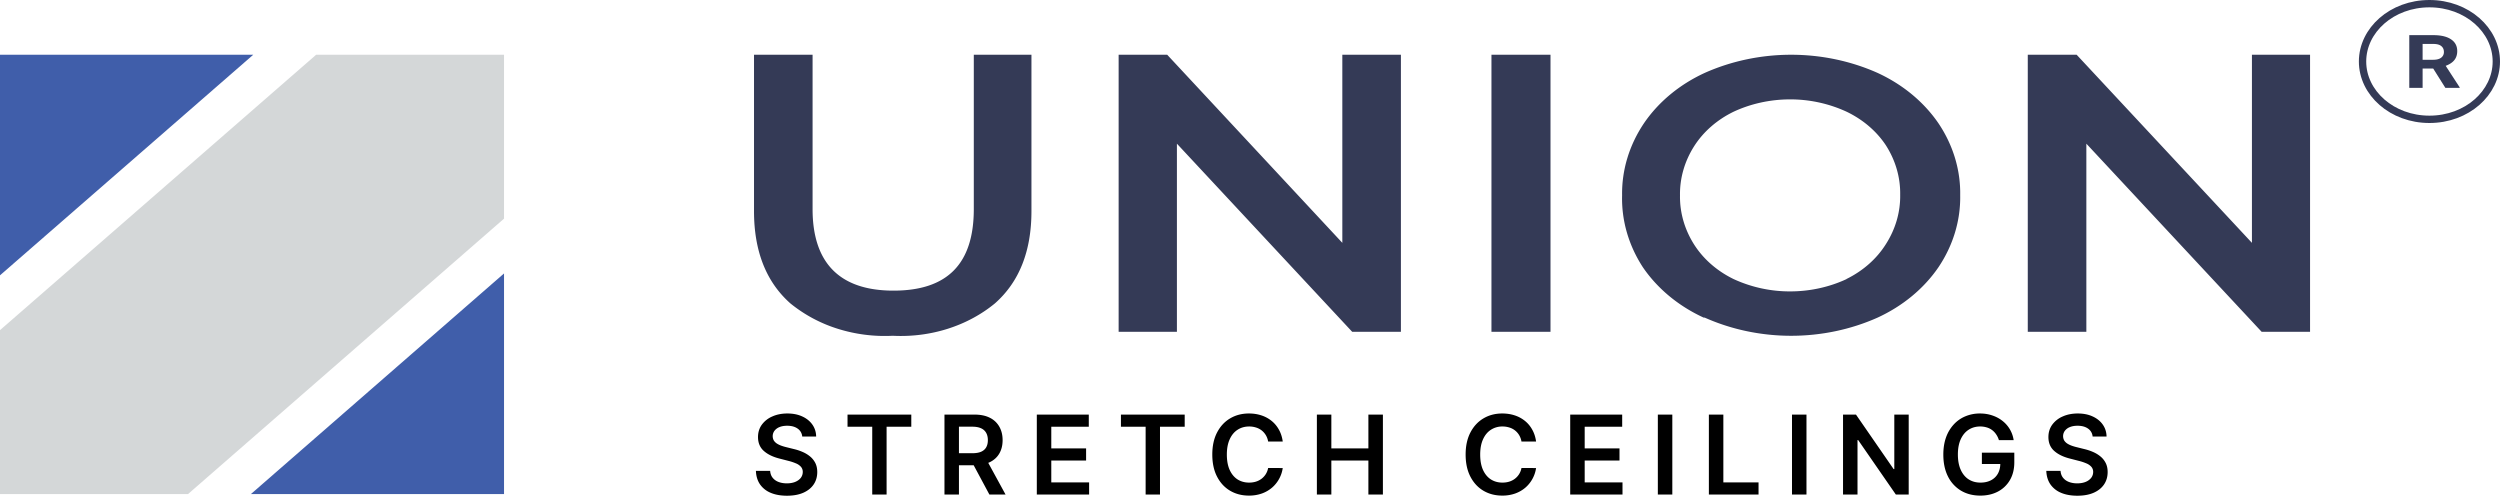 <svg width="273" height="55" fill="none" xmlns="http://www.w3.org/2000/svg"><path d="M27.655 5.978H0v24.088L27.655 5.978zm-.253 47.971H55.04V29.86L27.402 53.949z" fill="#405EAA"/><path d="M0 53.949h20.535L55.04 23.875V5.978H34.522L0 36.051V53.95z" fill="#D4D7D8"/><path d="M86.31 33.131c-2.648-2.347-3.972-5.706-3.972-10.078V5.978h6.396v16.855c0 5.868 2.945 8.904 8.836 8.904s8.769-2.933 8.769-8.904V5.978h6.295v17.075c0 4.372-1.33 7.73-3.989 10.078-1.485 1.222-3.241 2.166-5.16 2.774-1.919.608-3.96.867-5.999.761a17.093 17.093 0 01-6.006-.765 15.563 15.563 0 01-5.17-2.77zm66.67-27.153v30.255h-5.32L128.519 15.69v20.542h-6.364V5.978h5.303l19.124 20.541V5.979h6.398zm9.887 0h6.448v30.255h-6.448V5.978zm23.178 28.707c-2.751-1.264-5.048-3.166-6.638-5.495-1.561-2.395-2.347-5.114-2.273-7.868-.04-2.763.786-5.483 2.39-7.867 1.589-2.33 3.886-4.231 6.637-5.496 2.92-1.302 6.153-1.981 9.433-1.981 3.28 0 6.514.68 9.434 1.981 2.746 1.263 5.042 3.16 6.637 5.482 1.611 2.386 2.437 5.113 2.389 7.881.048 2.769-.778 5.495-2.389 7.882-1.595 2.322-3.891 4.218-6.637 5.481-2.92 1.302-6.154 1.982-9.434 1.982-3.28 0-6.513-.68-9.433-1.982h-.116zm15.598-4.223c1.811-.893 3.3-2.21 4.297-3.803 1.054-1.648 1.592-3.508 1.56-5.394.032-1.887-.506-3.747-1.56-5.395-1.019-1.544-2.506-2.815-4.297-3.673a14.659 14.659 0 00-6.165-1.344c-2.15 0-4.267.461-6.164 1.344-1.803.877-3.291 2.174-4.298 3.745-1.053 1.648-1.591 3.509-1.56 5.395-.031 1.886.507 3.746 1.56 5.394 1.007 1.571 2.495 2.868 4.298 3.746a14.654 14.654 0 006.164 1.344c2.15 0 4.268-.462 6.165-1.344v-.015zm50.615-24.484v30.255h-5.286L227.83 15.69v20.542h-6.397V5.978h5.337l19.141 20.541V5.979h6.347z" fill="#343A56"/><path d="M272.599 6.716c0 3.437-3.217 6.315-7.305 6.315-4.087 0-7.304-2.878-7.304-6.315 0-3.438 3.217-6.315 7.304-6.315 4.088 0 7.305 2.877 7.305 6.315z" stroke="#343A56" stroke-width=".802"/><path d="M265.709 7.487h-1.16v2.107h-1.456V3.838h2.626c.834 0 1.478.151 1.931.455.453.303.68.731.68 1.284 0 .393-.105.721-.316.985-.207.26-.522.47-.946.625l1.529 2.352v.055h-1.563l-1.325-2.107zm-1.16-.96h1.174c.366 0 .649-.076.85-.226a.749.749 0 00.301-.629c0-.271-.096-.485-.287-.64-.187-.156-.477-.233-.868-.233h-1.17v1.727z" fill="#343A56"/><path d="M87.604 47.672a1.163 1.163 0 00-.503-.87c-.293-.207-.673-.31-1.142-.31-.33 0-.612.05-.848.149a1.26 1.26 0 00-.541.404.985.985 0 00-.069 1.057c.086.134.2.247.346.341.145.091.305.168.481.23.176.063.354.115.533.158l.818.204c.33.077.646.18.95.312.307.13.581.295.823.494.244.199.437.439.58.72.141.281.212.61.212.989 0 .511-.13.961-.392 1.35-.261.387-.639.69-1.133.908-.492.216-1.087.324-1.786.324-.679 0-1.268-.105-1.768-.315a2.634 2.634 0 01-1.168-.92c-.278-.404-.429-.896-.451-1.475H84.1c.023.304.116.557.281.758.165.202.38.353.644.452.267.1.565.15.895.15.343 0 .644-.052.903-.154.261-.105.466-.25.614-.435a1.05 1.05 0 00.225-.656.835.835 0 00-.2-.563 1.47 1.47 0 00-.55-.375 5.302 5.302 0 00-.818-.272l-.993-.256c-.719-.185-1.287-.465-1.704-.84-.415-.377-.622-.879-.622-1.504 0-.514.139-.964.417-1.35a2.759 2.759 0 011.147-.9c.482-.216 1.03-.324 1.64-.324.62 0 1.162.108 1.628.324.469.213.837.51 1.104.89.267.379.404.813.413 1.305h-1.521zm4.946-1.074v-1.325h6.963v1.325h-2.697V54h-1.568v-7.402H92.55zM103.136 54v-8.727h3.272c.671 0 1.233.116 1.688.35a2.38 2.38 0 011.035.98c.236.417.354.904.354 1.46 0 .56-.119 1.046-.358 1.458-.236.41-.584.726-1.044.95-.46.222-1.025.333-1.696.333h-2.331v-1.313h2.118c.392 0 .713-.053.963-.161.25-.111.435-.272.554-.482.122-.213.183-.474.183-.784 0-.31-.061-.574-.183-.793a1.164 1.164 0 00-.558-.502c-.25-.117-.573-.175-.968-.175h-1.448V54h-1.581zm4.508-3.955L109.805 54h-1.765l-2.122-3.955h1.726zM113.22 54v-8.727h5.676v1.325h-4.095v2.37h3.801v1.325h-3.801v2.382h4.13V54h-5.711zm9.186-7.402v-1.325h6.963v1.325h-2.698V54h-1.568v-7.402h-2.697zm17.669 1.62h-1.594a1.978 1.978 0 00-.251-.695 1.897 1.897 0 00-.456-.52 1.908 1.908 0 00-.623-.32 2.424 2.424 0 00-.745-.11c-.475 0-.895.119-1.262.357-.366.236-.653.583-.86 1.04-.208.455-.312 1.01-.312 1.666 0 .668.104 1.23.312 1.688.21.454.497.798.86 1.031.367.23.786.345 1.257.345.262 0 .506-.034.733-.102a2.01 2.01 0 00.618-.311 1.89 1.89 0 00.729-1.185l1.594.009c-.06.415-.189.804-.388 1.167a3.444 3.444 0 01-.771.964 3.57 3.57 0 01-1.117.647 4.15 4.15 0 01-1.419.23c-.767 0-1.452-.177-2.054-.532-.602-.356-1.077-.868-1.423-1.539-.347-.67-.52-1.474-.52-2.412 0-.94.175-1.744.524-2.412.35-.67.825-1.183 1.428-1.538.602-.355 1.284-.533 2.045-.533.486 0 .938.069 1.355.205.418.136.79.337 1.117.6.326.262.595.583.805.964.213.378.352.81.418 1.295zM143.803 54v-8.727h1.58v3.694h4.045v-3.694h1.585V54h-1.585v-3.707h-4.045V54h-1.58zm23.936-5.783h-1.594a1.978 1.978 0 00-.251-.694 1.864 1.864 0 00-1.078-.84 2.43 2.43 0 00-.746-.11 2.26 2.26 0 00-1.261.357c-.367.236-.654.583-.861 1.04-.208.455-.311 1.01-.311 1.666 0 .668.103 1.23.311 1.688.21.454.497.798.861 1.031.366.23.785.345 1.257.345.261 0 .505-.034.733-.102.23-.071.436-.175.617-.311a1.89 1.89 0 00.729-1.185l1.594.009c-.06.415-.189.804-.388 1.167a3.444 3.444 0 01-.771.964c-.318.275-.69.491-1.117.647a4.15 4.15 0 01-1.419.23c-.767 0-1.451-.177-2.054-.532-.602-.356-1.076-.868-1.423-1.539-.347-.67-.52-1.474-.52-2.412 0-.94.175-1.744.524-2.412.35-.67.826-1.183 1.428-1.538s1.284-.533 2.045-.533c.486 0 .938.069 1.355.205.418.136.79.337 1.117.6.327.262.595.583.805.964.213.378.353.81.418 1.295zM171.467 54v-8.727h5.676v1.325h-4.095v2.37h3.801v1.325h-3.801v2.382h4.129V54h-5.71zm11.15-8.727V54h-1.581v-8.727h1.581zM186.609 54v-8.727h1.581v7.402h3.843V54h-5.424zm10.658-8.727V54h-1.581v-8.727h1.581zm11.163 0V54h-1.406l-4.112-5.945h-.072V54h-1.581v-8.727h1.414l4.108 5.949h.077v-5.95h1.572zm9.85 2.787a2.256 2.256 0 00-.294-.618 1.9 1.9 0 00-.443-.473 1.794 1.794 0 00-.589-.294 2.449 2.449 0 00-.724-.103c-.469 0-.886.118-1.253.354-.366.236-.655.582-.865 1.04-.207.454-.311 1.008-.311 1.662 0 .659.104 1.217.311 1.675.208.457.496.805.865 1.044.369.235.798.353 1.287.353.443 0 .827-.085 1.151-.255a1.8 1.8 0 00.754-.725c.176-.315.264-.684.264-1.108l.358.056h-2.369v-1.236h3.541v1.048c0 .747-.159 1.394-.477 1.939a3.26 3.26 0 01-1.313 1.261c-.557.293-1.196.44-1.917.44-.804 0-1.51-.181-2.118-.542a3.745 3.745 0 01-1.419-1.547c-.338-.67-.507-1.466-.507-2.386 0-.705.099-1.334.298-1.888a4.086 4.086 0 01.844-1.41c.36-.39.784-.685 1.269-.887a4.049 4.049 0 011.586-.307c.483 0 .933.071 1.351.214.417.139.788.338 1.112.596a3.261 3.261 0 011.219 2.097h-1.611zm10.235-.388a1.165 1.165 0 00-.503-.87c-.293-.207-.674-.31-1.142-.31-.33 0-.612.05-.848.149a1.26 1.26 0 00-.541.404.985.985 0 00-.069 1.057c.086.134.201.247.346.341.144.091.305.168.481.23.176.063.354.115.533.158l.818.204c.329.077.646.18.95.312.307.13.581.295.823.494.244.199.437.439.579.72.142.281.213.61.213.989 0 .511-.13.961-.392 1.35-.261.387-.639.69-1.133.908-.492.216-1.087.324-1.786.324-.679 0-1.268-.105-1.768-.315a2.635 2.635 0 01-1.168-.92c-.278-.404-.429-.896-.452-1.475h1.556c.023.304.116.557.281.758.165.202.379.353.644.452.267.1.565.15.894.15.344 0 .645-.052.904-.154a1.46 1.46 0 00.613-.435 1.05 1.05 0 00.226-.656.833.833 0 00-.2-.563 1.471 1.471 0 00-.55-.375 5.281 5.281 0 00-.818-.272l-.993-.256c-.719-.185-1.287-.465-1.704-.84-.415-.377-.622-.879-.622-1.504 0-.514.139-.964.417-1.35a2.756 2.756 0 011.146-.9c.483-.216 1.03-.324 1.641-.324.619 0 1.162.108 1.628.324.469.213.837.51 1.104.89.267.379.404.813.413 1.305h-1.521z" fill="#000"/></svg>